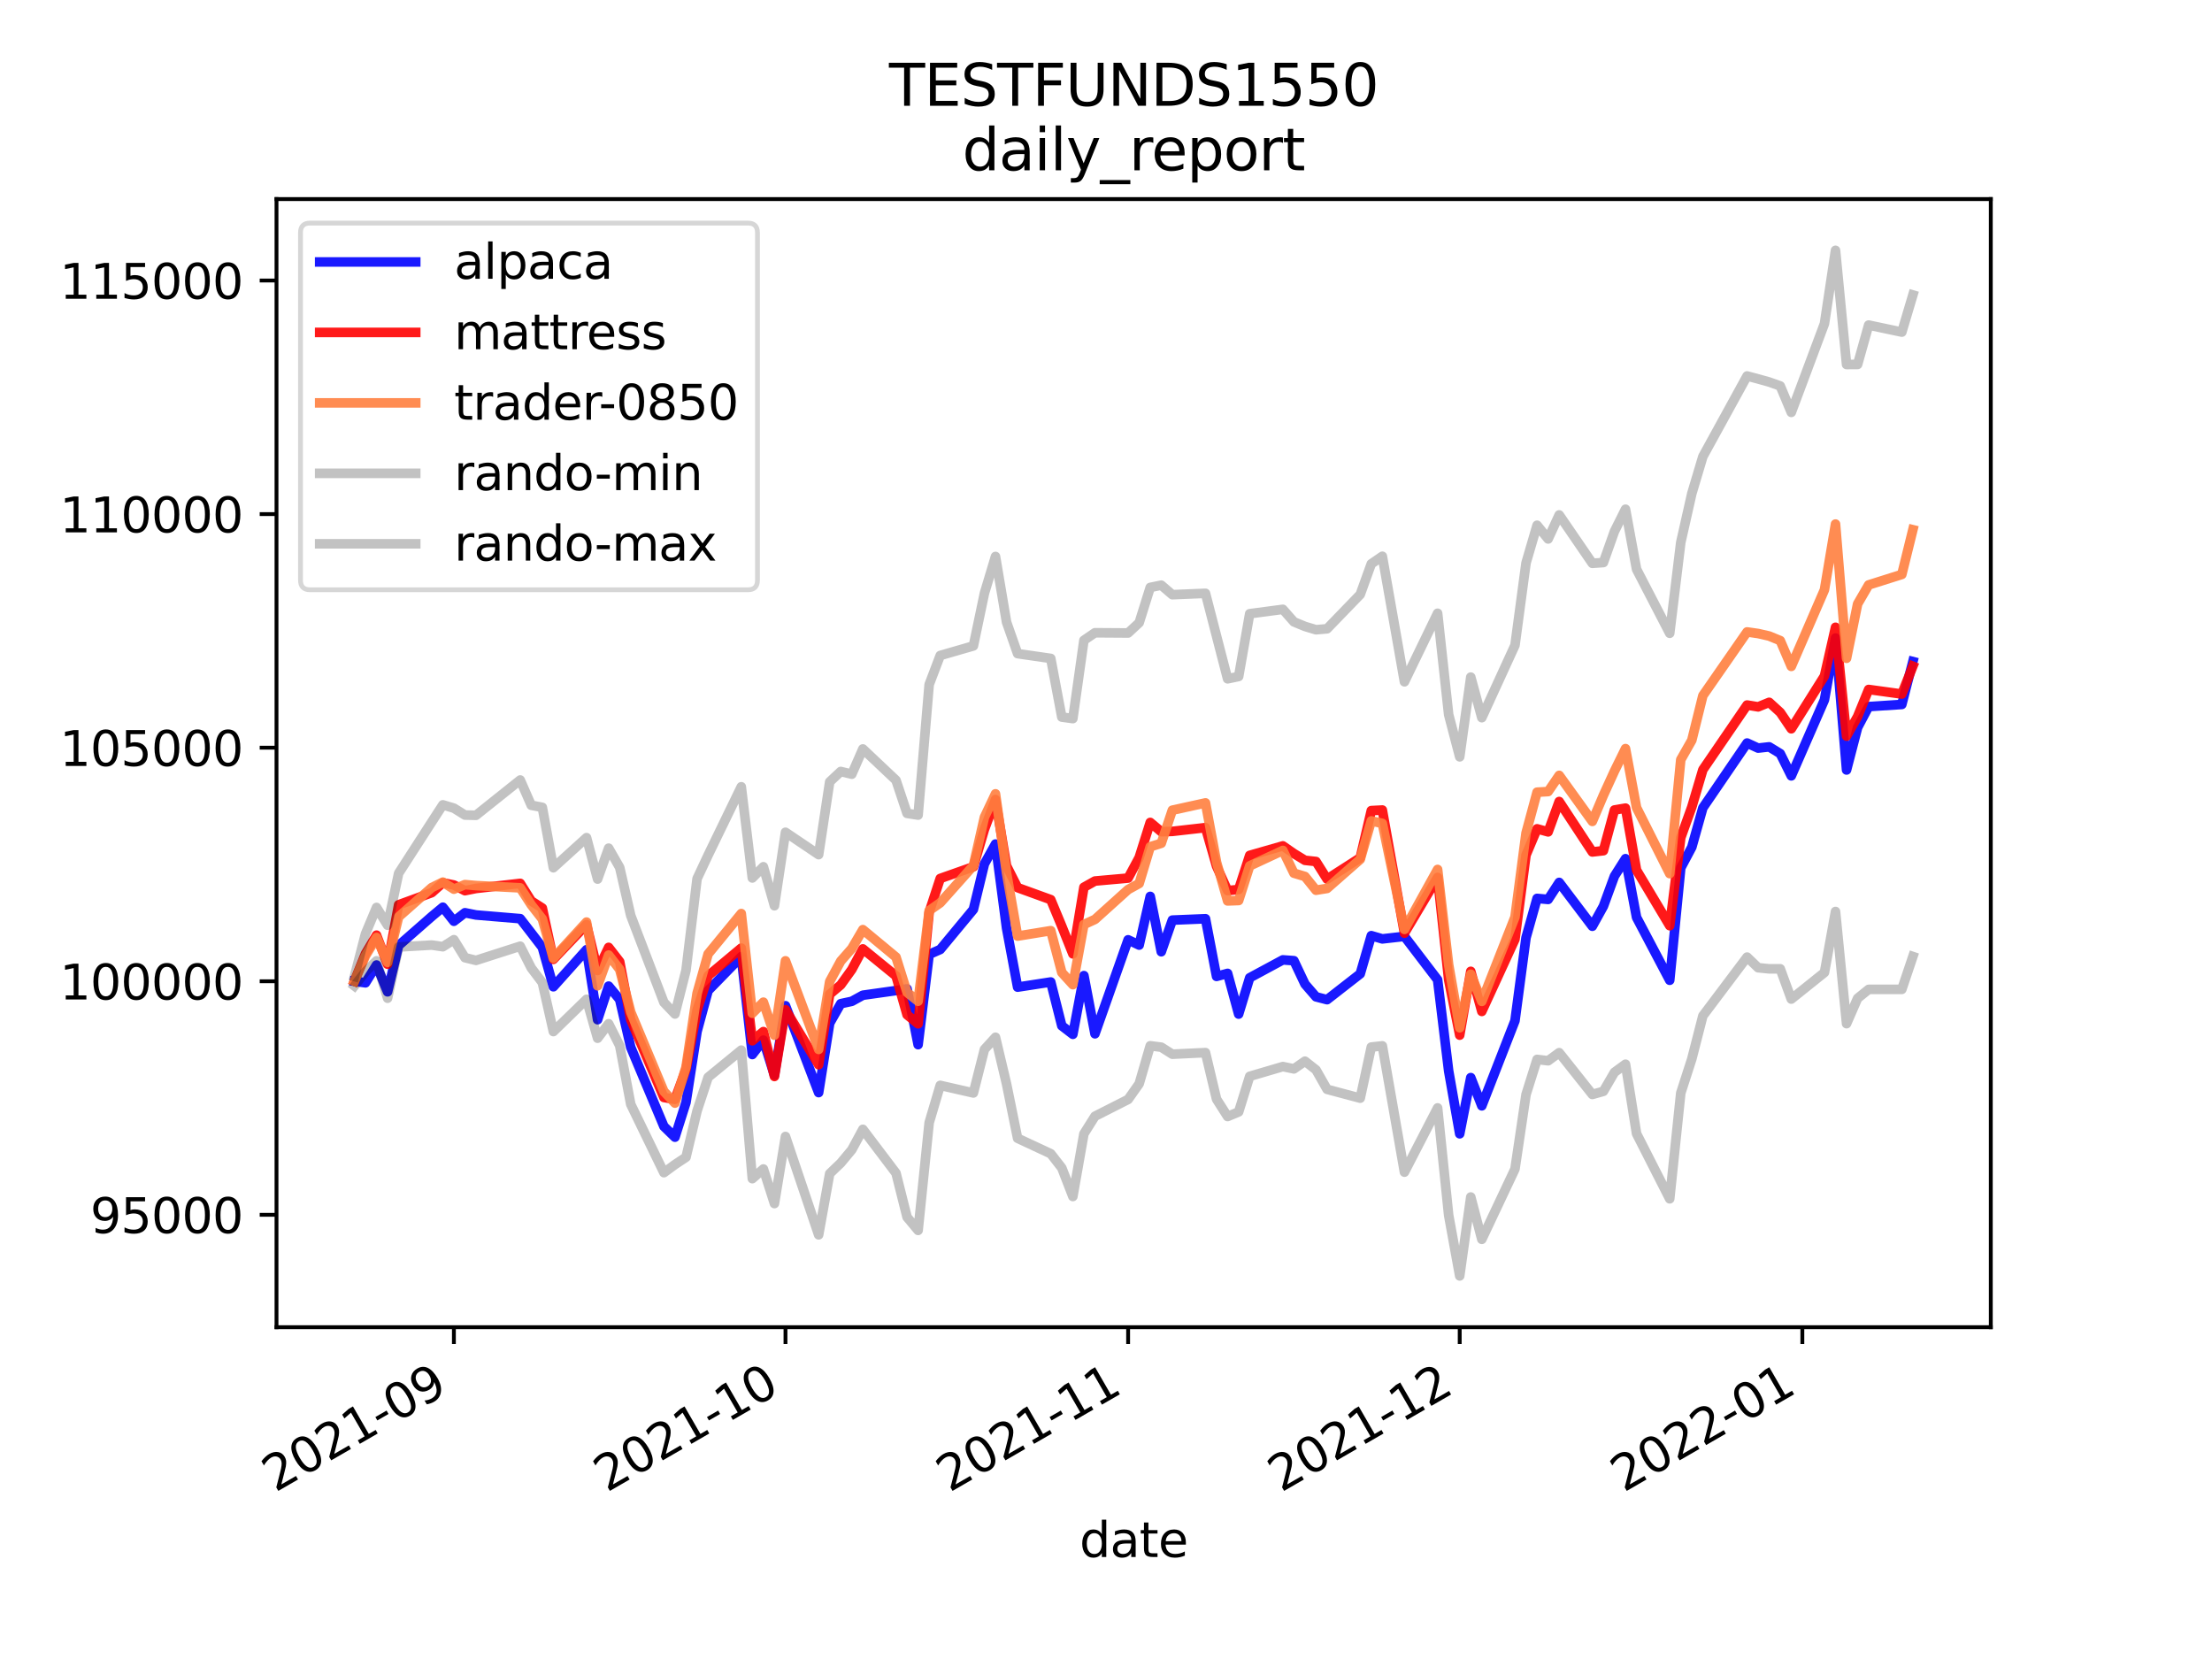 <?xml version="1.0" encoding="utf-8" standalone="no"?>
<!DOCTYPE svg PUBLIC "-//W3C//DTD SVG 1.1//EN"
  "http://www.w3.org/Graphics/SVG/1.1/DTD/svg11.dtd">
<svg height="345.6pt" version="1.1" viewBox="0 0 460.8 345.6" width="460.8pt" xmlns="http://www.w3.org/2000/svg" xmlns:xlink="http://www.w3.org/1999/xlink">
 <defs>
  <style type="text/css">*{stroke-linecap:butt;stroke-linejoin:round;}</style>
 </defs>
 <g id="figure_1">
  <g id="patch_1">
   <path d="M 0 345.6 
L 460.8 345.6 
L 460.8 0 
L 0 0 
z
" style="fill:#ffffff;"/>
  </g>
  <g id="axes_1">
   <g id="patch_2">
    <path d="M 57.6 276.48 
L 414.72 276.48 
L 414.72 41.472 
L 57.6 41.472 
z
" style="fill:#ffffff;"/>
   </g>
   <g id="matplotlib.axis_1">
    <g id="xtick_1">
     <g id="line2d_1">
      <defs>
       <path d="M 0 0 
L 0 3.5 
" id="m08a56bee8f" style="stroke:#000000;stroke-width:0.8;"/>
      </defs>
      <g>
       <use style="stroke:#000000;stroke-width:0.8;" x="94.555" xlink:href="#m08a56bee8f" y="276.48"/>
      </g>
     </g>
     <g id="text_1">
      <!-- 2021-09 -->
      <g transform="translate(57.331 310.952)rotate(-30)scale(0.1 -0.1)">
       <defs>
        <path d="M 1228 531 
L 3431 531 
L 3431 0 
L 469 0 
L 469 531 
Q 828 903 1448 1529 
Q 2069 2156 2228 2338 
Q 2531 2678 2651 2914 
Q 2772 3150 2772 3378 
Q 2772 3750 2511 3984 
Q 2250 4219 1831 4219 
Q 1534 4219 1204 4116 
Q 875 4013 500 3803 
L 500 4441 
Q 881 4594 1212 4672 
Q 1544 4750 1819 4750 
Q 2544 4750 2975 4387 
Q 3406 4025 3406 3419 
Q 3406 3131 3298 2873 
Q 3191 2616 2906 2266 
Q 2828 2175 2409 1742 
Q 1991 1309 1228 531 
z
" id="DejaVuSans-32" transform="scale(0.016)"/>
        <path d="M 2034 4250 
Q 1547 4250 1301 3770 
Q 1056 3291 1056 2328 
Q 1056 1369 1301 889 
Q 1547 409 2034 409 
Q 2525 409 2770 889 
Q 3016 1369 3016 2328 
Q 3016 3291 2770 3770 
Q 2525 4250 2034 4250 
z
M 2034 4750 
Q 2819 4750 3233 4129 
Q 3647 3509 3647 2328 
Q 3647 1150 3233 529 
Q 2819 -91 2034 -91 
Q 1250 -91 836 529 
Q 422 1150 422 2328 
Q 422 3509 836 4129 
Q 1250 4750 2034 4750 
z
" id="DejaVuSans-30" transform="scale(0.016)"/>
        <path d="M 794 531 
L 1825 531 
L 1825 4091 
L 703 3866 
L 703 4441 
L 1819 4666 
L 2450 4666 
L 2450 531 
L 3481 531 
L 3481 0 
L 794 0 
L 794 531 
z
" id="DejaVuSans-31" transform="scale(0.016)"/>
        <path d="M 313 2009 
L 1997 2009 
L 1997 1497 
L 313 1497 
L 313 2009 
z
" id="DejaVuSans-2d" transform="scale(0.016)"/>
        <path d="M 703 97 
L 703 672 
Q 941 559 1184 500 
Q 1428 441 1663 441 
Q 2288 441 2617 861 
Q 2947 1281 2994 2138 
Q 2813 1869 2534 1725 
Q 2256 1581 1919 1581 
Q 1219 1581 811 2004 
Q 403 2428 403 3163 
Q 403 3881 828 4315 
Q 1253 4750 1959 4750 
Q 2769 4750 3195 4129 
Q 3622 3509 3622 2328 
Q 3622 1225 3098 567 
Q 2575 -91 1691 -91 
Q 1453 -91 1209 -44 
Q 966 3 703 97 
z
M 1959 2075 
Q 2384 2075 2632 2365 
Q 2881 2656 2881 3163 
Q 2881 3666 2632 3958 
Q 2384 4250 1959 4250 
Q 1534 4250 1286 3958 
Q 1038 3666 1038 3163 
Q 1038 2656 1286 2365 
Q 1534 2075 1959 2075 
z
" id="DejaVuSans-39" transform="scale(0.016)"/>
       </defs>
       <use xlink:href="#DejaVuSans-32"/>
       <use x="63.623" xlink:href="#DejaVuSans-30"/>
       <use x="127.246" xlink:href="#DejaVuSans-32"/>
       <use x="190.869" xlink:href="#DejaVuSans-31"/>
       <use x="254.492" xlink:href="#DejaVuSans-2d"/>
       <use x="290.576" xlink:href="#DejaVuSans-30"/>
       <use x="354.199" xlink:href="#DejaVuSans-39"/>
      </g>
     </g>
    </g>
    <g id="xtick_2">
     <g id="line2d_2">
      <g>
       <use style="stroke:#000000;stroke-width:0.8;" x="163.631" xlink:href="#m08a56bee8f" y="276.48"/>
      </g>
     </g>
     <g id="text_2">
      <!-- 2021-10 -->
      <g transform="translate(126.406 310.952)rotate(-30)scale(0.1 -0.1)">
       <use xlink:href="#DejaVuSans-32"/>
       <use x="63.623" xlink:href="#DejaVuSans-30"/>
       <use x="127.246" xlink:href="#DejaVuSans-32"/>
       <use x="190.869" xlink:href="#DejaVuSans-31"/>
       <use x="254.492" xlink:href="#DejaVuSans-2d"/>
       <use x="290.576" xlink:href="#DejaVuSans-31"/>
       <use x="354.199" xlink:href="#DejaVuSans-30"/>
      </g>
     </g>
    </g>
    <g id="xtick_3">
     <g id="line2d_3">
      <g>
       <use style="stroke:#000000;stroke-width:0.8;" x="235.009" xlink:href="#m08a56bee8f" y="276.48"/>
      </g>
     </g>
     <g id="text_3">
      <!-- 2021-11 -->
      <g transform="translate(197.784 310.952)rotate(-30)scale(0.1 -0.1)">
       <use xlink:href="#DejaVuSans-32"/>
       <use x="63.623" xlink:href="#DejaVuSans-30"/>
       <use x="127.246" xlink:href="#DejaVuSans-32"/>
       <use x="190.869" xlink:href="#DejaVuSans-31"/>
       <use x="254.492" xlink:href="#DejaVuSans-2d"/>
       <use x="290.576" xlink:href="#DejaVuSans-31"/>
       <use x="354.199" xlink:href="#DejaVuSans-31"/>
      </g>
     </g>
    </g>
    <g id="xtick_4">
     <g id="line2d_4">
      <g>
       <use style="stroke:#000000;stroke-width:0.8;" x="304.084" xlink:href="#m08a56bee8f" y="276.48"/>
      </g>
     </g>
     <g id="text_4">
      <!-- 2021-12 -->
      <g transform="translate(266.859 310.952)rotate(-30)scale(0.1 -0.1)">
       <use xlink:href="#DejaVuSans-32"/>
       <use x="63.623" xlink:href="#DejaVuSans-30"/>
       <use x="127.246" xlink:href="#DejaVuSans-32"/>
       <use x="190.869" xlink:href="#DejaVuSans-31"/>
       <use x="254.492" xlink:href="#DejaVuSans-2d"/>
       <use x="290.576" xlink:href="#DejaVuSans-31"/>
       <use x="354.199" xlink:href="#DejaVuSans-32"/>
      </g>
     </g>
    </g>
    <g id="xtick_5">
     <g id="line2d_5">
      <g>
       <use style="stroke:#000000;stroke-width:0.8;" x="375.462" xlink:href="#m08a56bee8f" y="276.48"/>
      </g>
     </g>
     <g id="text_5">
      <!-- 2022-01 -->
      <g transform="translate(338.237 310.952)rotate(-30)scale(0.1 -0.1)">
       <use xlink:href="#DejaVuSans-32"/>
       <use x="63.623" xlink:href="#DejaVuSans-30"/>
       <use x="127.246" xlink:href="#DejaVuSans-32"/>
       <use x="190.869" xlink:href="#DejaVuSans-32"/>
       <use x="254.492" xlink:href="#DejaVuSans-2d"/>
       <use x="290.576" xlink:href="#DejaVuSans-30"/>
       <use x="354.199" xlink:href="#DejaVuSans-31"/>
      </g>
     </g>
    </g>
    <g id="text_6">
     <!-- date -->
     <g transform="translate(224.885 324.351)scale(0.1 -0.1)">
      <defs>
       <path d="M 2906 2969 
L 2906 4863 
L 3481 4863 
L 3481 0 
L 2906 0 
L 2906 525 
Q 2725 213 2448 61 
Q 2172 -91 1784 -91 
Q 1150 -91 751 415 
Q 353 922 353 1747 
Q 353 2572 751 3078 
Q 1150 3584 1784 3584 
Q 2172 3584 2448 3432 
Q 2725 3281 2906 2969 
z
M 947 1747 
Q 947 1113 1208 752 
Q 1469 391 1925 391 
Q 2381 391 2643 752 
Q 2906 1113 2906 1747 
Q 2906 2381 2643 2742 
Q 2381 3103 1925 3103 
Q 1469 3103 1208 2742 
Q 947 2381 947 1747 
z
" id="DejaVuSans-64" transform="scale(0.016)"/>
       <path d="M 2194 1759 
Q 1497 1759 1228 1600 
Q 959 1441 959 1056 
Q 959 750 1161 570 
Q 1363 391 1709 391 
Q 2188 391 2477 730 
Q 2766 1069 2766 1631 
L 2766 1759 
L 2194 1759 
z
M 3341 1997 
L 3341 0 
L 2766 0 
L 2766 531 
Q 2569 213 2275 61 
Q 1981 -91 1556 -91 
Q 1019 -91 701 211 
Q 384 513 384 1019 
Q 384 1609 779 1909 
Q 1175 2209 1959 2209 
L 2766 2209 
L 2766 2266 
Q 2766 2663 2505 2880 
Q 2244 3097 1772 3097 
Q 1472 3097 1187 3025 
Q 903 2953 641 2809 
L 641 3341 
Q 956 3463 1253 3523 
Q 1550 3584 1831 3584 
Q 2591 3584 2966 3190 
Q 3341 2797 3341 1997 
z
" id="DejaVuSans-61" transform="scale(0.016)"/>
       <path d="M 1172 4494 
L 1172 3500 
L 2356 3500 
L 2356 3053 
L 1172 3053 
L 1172 1153 
Q 1172 725 1289 603 
Q 1406 481 1766 481 
L 2356 481 
L 2356 0 
L 1766 0 
Q 1100 0 847 248 
Q 594 497 594 1153 
L 594 3053 
L 172 3053 
L 172 3500 
L 594 3500 
L 594 4494 
L 1172 4494 
z
" id="DejaVuSans-74" transform="scale(0.016)"/>
       <path d="M 3597 1894 
L 3597 1613 
L 953 1613 
Q 991 1019 1311 708 
Q 1631 397 2203 397 
Q 2534 397 2845 478 
Q 3156 559 3463 722 
L 3463 178 
Q 3153 47 2828 -22 
Q 2503 -91 2169 -91 
Q 1331 -91 842 396 
Q 353 884 353 1716 
Q 353 2575 817 3079 
Q 1281 3584 2069 3584 
Q 2775 3584 3186 3129 
Q 3597 2675 3597 1894 
z
M 3022 2063 
Q 3016 2534 2758 2815 
Q 2500 3097 2075 3097 
Q 1594 3097 1305 2825 
Q 1016 2553 972 2059 
L 3022 2063 
z
" id="DejaVuSans-65" transform="scale(0.016)"/>
      </defs>
      <use xlink:href="#DejaVuSans-64"/>
      <use x="63.477" xlink:href="#DejaVuSans-61"/>
      <use x="124.756" xlink:href="#DejaVuSans-74"/>
      <use x="163.965" xlink:href="#DejaVuSans-65"/>
     </g>
    </g>
   </g>
   <g id="matplotlib.axis_2">
    <g id="ytick_1">
     <g id="line2d_6">
      <defs>
       <path d="M 0 0 
L -3.5 0 
" id="med5daba7c2" style="stroke:#000000;stroke-width:0.8;"/>
      </defs>
      <g>
       <use style="stroke:#000000;stroke-width:0.8;" x="57.6" xlink:href="#med5daba7c2" y="253.069"/>
      </g>
     </g>
     <g id="text_7">
      <!-- 95000 -->
      <g transform="translate(18.788 256.868)scale(0.1 -0.1)">
       <defs>
        <path d="M 691 4666 
L 3169 4666 
L 3169 4134 
L 1269 4134 
L 1269 2991 
Q 1406 3038 1543 3061 
Q 1681 3084 1819 3084 
Q 2600 3084 3056 2656 
Q 3513 2228 3513 1497 
Q 3513 744 3044 326 
Q 2575 -91 1722 -91 
Q 1428 -91 1123 -41 
Q 819 9 494 109 
L 494 744 
Q 775 591 1075 516 
Q 1375 441 1709 441 
Q 2250 441 2565 725 
Q 2881 1009 2881 1497 
Q 2881 1984 2565 2268 
Q 2250 2553 1709 2553 
Q 1456 2553 1204 2497 
Q 953 2441 691 2322 
L 691 4666 
z
" id="DejaVuSans-35" transform="scale(0.016)"/>
       </defs>
       <use xlink:href="#DejaVuSans-39"/>
       <use x="63.623" xlink:href="#DejaVuSans-35"/>
       <use x="127.246" xlink:href="#DejaVuSans-30"/>
       <use x="190.869" xlink:href="#DejaVuSans-30"/>
       <use x="254.492" xlink:href="#DejaVuSans-30"/>
      </g>
     </g>
    </g>
    <g id="ytick_2">
     <g id="line2d_7">
      <g>
       <use style="stroke:#000000;stroke-width:0.8;" x="57.6" xlink:href="#med5daba7c2" y="204.412"/>
      </g>
     </g>
     <g id="text_8">
      <!-- 100000 -->
      <g transform="translate(12.425 208.211)scale(0.1 -0.1)">
       <use xlink:href="#DejaVuSans-31"/>
       <use x="63.623" xlink:href="#DejaVuSans-30"/>
       <use x="127.246" xlink:href="#DejaVuSans-30"/>
       <use x="190.869" xlink:href="#DejaVuSans-30"/>
       <use x="254.492" xlink:href="#DejaVuSans-30"/>
       <use x="318.115" xlink:href="#DejaVuSans-30"/>
      </g>
     </g>
    </g>
    <g id="ytick_3">
     <g id="line2d_8">
      <g>
       <use style="stroke:#000000;stroke-width:0.8;" x="57.6" xlink:href="#med5daba7c2" y="155.755"/>
      </g>
     </g>
     <g id="text_9">
      <!-- 105000 -->
      <g transform="translate(12.425 159.554)scale(0.1 -0.1)">
       <use xlink:href="#DejaVuSans-31"/>
       <use x="63.623" xlink:href="#DejaVuSans-30"/>
       <use x="127.246" xlink:href="#DejaVuSans-35"/>
       <use x="190.869" xlink:href="#DejaVuSans-30"/>
       <use x="254.492" xlink:href="#DejaVuSans-30"/>
       <use x="318.115" xlink:href="#DejaVuSans-30"/>
      </g>
     </g>
    </g>
    <g id="ytick_4">
     <g id="line2d_9">
      <g>
       <use style="stroke:#000000;stroke-width:0.8;" x="57.6" xlink:href="#med5daba7c2" y="107.097"/>
      </g>
     </g>
     <g id="text_10">
      <!-- 110000 -->
      <g transform="translate(12.425 110.897)scale(0.1 -0.1)">
       <use xlink:href="#DejaVuSans-31"/>
       <use x="63.623" xlink:href="#DejaVuSans-31"/>
       <use x="127.246" xlink:href="#DejaVuSans-30"/>
       <use x="190.869" xlink:href="#DejaVuSans-30"/>
       <use x="254.492" xlink:href="#DejaVuSans-30"/>
       <use x="318.115" xlink:href="#DejaVuSans-30"/>
      </g>
     </g>
    </g>
    <g id="ytick_5">
     <g id="line2d_10">
      <g>
       <use style="stroke:#000000;stroke-width:0.8;" x="57.6" xlink:href="#med5daba7c2" y="58.44"/>
      </g>
     </g>
     <g id="text_11">
      <!-- 115000 -->
      <g transform="translate(12.425 62.239)scale(0.1 -0.1)">
       <use xlink:href="#DejaVuSans-31"/>
       <use x="63.623" xlink:href="#DejaVuSans-31"/>
       <use x="127.246" xlink:href="#DejaVuSans-35"/>
       <use x="190.869" xlink:href="#DejaVuSans-30"/>
       <use x="254.492" xlink:href="#DejaVuSans-30"/>
       <use x="318.115" xlink:href="#DejaVuSans-30"/>
      </g>
     </g>
    </g>
   </g>
   <g id="line2d_11">
    <path clip-path="url(#p238def9c64)" d="M 73.833 204.412 
L 76.135 204.738 
L 78.438 201.035 
L 80.74 206.613 
L 83.043 196.964 
L 89.95 190.908 
L 92.253 188.99 
L 94.555 191.912 
L 96.858 190.141 
L 99.16 190.605 
L 108.37 191.375 
L 110.673 194.352 
L 112.975 197.347 
L 115.278 205.558 
L 122.186 197.84 
L 124.488 212.417 
L 126.791 205.427 
L 129.093 208.215 
L 131.396 218.174 
L 138.303 234.65 
L 140.606 236.894 
L 142.908 229.655 
L 145.211 214.869 
L 147.513 206.372 
L 154.421 199.282 
L 156.723 219.675 
L 159.026 216.681 
L 161.328 223.991 
L 163.631 209.507 
L 170.538 227.608 
L 172.841 213.139 
L 175.143 209.087 
L 177.446 208.591 
L 179.748 207.324 
L 186.656 206.351 
L 188.958 205.999 
L 191.261 217.622 
L 193.563 198.813 
L 195.866 197.797 
L 202.774 189.456 
L 205.076 179.961 
L 207.379 175.832 
L 209.681 193.319 
L 211.984 205.636 
L 218.891 204.569 
L 221.194 213.692 
L 223.496 215.465 
L 225.799 203.24 
L 228.101 215.356 
L 235.009 195.781 
L 237.311 196.878 
L 239.614 186.739 
L 241.916 198.263 
L 244.219 191.677 
L 251.126 191.394 
L 253.429 203.402 
L 255.731 202.776 
L 258.034 211.252 
L 260.336 203.687 
L 267.244 199.961 
L 269.546 200.129 
L 271.849 204.998 
L 274.151 207.657 
L 276.454 208.25 
L 283.362 202.865 
L 285.664 194.917 
L 287.967 195.587 
L 292.572 195.065 
L 299.479 204.108 
L 301.782 223.096 
L 304.084 236.188 
L 306.387 224.486 
L 308.689 230.362 
L 315.597 212.644 
L 317.899 195.336 
L 320.202 187.157 
L 322.504 187.366 
L 324.807 183.825 
L 331.714 192.954 
L 334.017 188.791 
L 336.319 182.515 
L 338.622 178.881 
L 340.924 191.109 
L 347.832 204.207 
L 350.134 180.802 
L 352.437 176.473 
L 354.739 168.28 
L 363.95 154.788 
L 366.252 155.842 
L 368.555 155.584 
L 370.857 156.991 
L 373.16 161.624 
L 380.067 145.791 
L 382.37 132.916 
L 384.672 160.399 
L 386.975 151.546 
L 389.277 147.195 
L 396.185 146.752 
L 398.487 137.817 
" style="fill:none;stroke:#0000ff;stroke-linecap:square;stroke-opacity:0.9;stroke-width:2;"/>
   </g>
   <g id="line2d_12">
    <path clip-path="url(#p238def9c64)" d="M 73.833 204.412 
L 76.135 198.685 
L 78.438 194.813 
L 80.74 200.864 
L 83.043 188.484 
L 89.95 185.955 
L 92.253 183.898 
L 94.555 184.367 
L 96.858 185.544 
L 99.16 185.083 
L 108.37 184.021 
L 110.673 187.693 
L 112.975 189.168 
L 115.278 199.85 
L 122.186 192.6 
L 124.488 202.169 
L 126.791 197.359 
L 129.093 200.336 
L 131.396 212.408 
L 138.303 228.622 
L 140.606 229.017 
L 142.908 222.759 
L 145.211 210.449 
L 147.513 203.273 
L 154.421 197.503 
L 156.723 216.809 
L 159.026 214.9 
L 161.328 224.25 
L 163.631 210.345 
L 170.538 221.804 
L 172.841 207.119 
L 175.143 205.172 
L 177.446 201.965 
L 179.748 197.673 
L 186.656 203.299 
L 188.958 211.391 
L 191.261 213.274 
L 193.563 190.028 
L 195.866 183.004 
L 202.774 180.564 
L 205.076 172.769 
L 207.379 166.567 
L 209.681 180.373 
L 211.984 184.91 
L 218.891 187.413 
L 221.194 192.959 
L 223.496 198.708 
L 225.799 184.829 
L 228.101 183.537 
L 235.009 182.922 
L 237.311 178.639 
L 239.614 171.329 
L 241.916 173.263 
L 244.219 173.192 
L 251.126 172.406 
L 253.429 180.438 
L 255.731 185.527 
L 258.034 185.296 
L 260.336 178.192 
L 267.244 176.214 
L 269.546 177.809 
L 271.849 179.221 
L 274.151 179.471 
L 276.454 183.129 
L 283.362 178.699 
L 285.664 168.863 
L 287.967 168.745 
L 292.572 194.396 
L 299.479 182.784 
L 301.782 204.093 
L 304.084 215.639 
L 306.387 202.349 
L 308.689 210.697 
L 315.597 195.658 
L 317.899 178.119 
L 320.202 172.658 
L 322.504 173.294 
L 324.807 166.973 
L 331.714 177.475 
L 334.017 177.216 
L 336.319 168.74 
L 338.622 168.347 
L 340.924 181.277 
L 347.832 192.838 
L 350.134 174.508 
L 352.437 168.105 
L 354.739 160.344 
L 363.95 146.873 
L 366.252 147.253 
L 368.555 146.31 
L 370.857 148.411 
L 373.16 151.818 
L 380.067 140.825 
L 382.37 130.678 
L 384.672 153.345 
L 386.975 149.272 
L 389.277 143.632 
L 396.185 144.583 
L 398.487 138.791 
" style="fill:none;stroke:#ff0000;stroke-linecap:square;stroke-opacity:0.9;stroke-width:2;"/>
   </g>
   <g id="line2d_13">
    <path clip-path="url(#p238def9c64)" d="M 73.833 204.412 
L 76.135 199.105 
L 78.438 195.294 
L 80.74 200.474 
L 83.043 190.992 
L 89.95 184.891 
L 92.253 183.768 
L 94.555 185.229 
L 96.858 184.279 
L 99.16 184.482 
L 108.37 184.958 
L 110.673 188.5 
L 112.975 191.447 
L 115.278 199.621 
L 122.186 192.086 
L 124.488 205.349 
L 126.791 198.961 
L 129.093 201.943 
L 131.396 210.839 
L 138.303 227.369 
L 140.606 229.794 
L 142.908 222.31 
L 145.211 206.934 
L 147.513 198.734 
L 154.421 190.313 
L 156.723 211.085 
L 159.026 208.772 
L 161.328 215.656 
L 163.631 200.158 
L 170.538 218.609 
L 172.841 204.466 
L 175.143 200.214 
L 177.446 197.591 
L 179.748 193.661 
L 186.656 199.389 
L 188.958 206.737 
L 191.261 208.57 
L 193.563 189.697 
L 195.866 188.079 
L 202.774 180.333 
L 205.076 170.239 
L 207.379 165.37 
L 209.681 181.871 
L 211.984 195.003 
L 218.891 193.876 
L 221.194 202.589 
L 223.496 205.121 
L 225.799 192.594 
L 228.101 191.534 
L 235.009 185.31 
L 237.311 184.042 
L 239.614 176.391 
L 241.916 175.666 
L 244.219 168.779 
L 251.126 167.26 
L 253.429 179.628 
L 255.731 187.677 
L 258.034 187.594 
L 260.336 180.382 
L 267.244 177.165 
L 269.546 181.895 
L 271.849 182.587 
L 274.151 185.448 
L 276.454 185.076 
L 283.362 179.013 
L 285.664 171.01 
L 287.967 171.53 
L 292.572 193.607 
L 299.479 181.125 
L 301.782 200.982 
L 304.084 214.1 
L 306.387 202.946 
L 308.689 208.606 
L 315.597 191.037 
L 317.899 173.554 
L 320.202 165.026 
L 322.504 164.898 
L 324.807 161.528 
L 331.714 171.112 
L 334.017 165.674 
L 336.319 160.636 
L 338.622 155.951 
L 340.924 168.25 
L 347.832 181.99 
L 350.134 158.257 
L 352.437 154.203 
L 354.739 144.91 
L 363.95 131.645 
L 366.252 131.976 
L 368.555 132.502 
L 370.857 133.449 
L 373.16 138.82 
L 380.067 122.867 
L 382.37 109.174 
L 384.672 137.13 
L 386.975 125.81 
L 389.277 121.849 
L 396.185 119.667 
L 398.487 110.352 
" style="fill:none;stroke:#ff8040;stroke-linecap:square;stroke-opacity:0.9;stroke-width:2;"/>
   </g>
   <g id="line2d_14">
    <path clip-path="url(#p238def9c64)" d="M 73.833 205.385 
L 76.135 202.423 
L 78.438 200.159 
L 80.74 207.946 
L 83.043 197.276 
L 89.95 196.873 
L 92.253 197.219 
L 94.555 195.758 
L 96.858 199.498 
L 99.16 200.067 
L 108.37 197.11 
L 110.673 201.65 
L 112.975 204.686 
L 115.278 214.895 
L 122.186 208.176 
L 124.488 216.279 
L 126.791 213.261 
L 129.093 217.83 
L 131.396 230.045 
L 138.303 244.287 
L 140.606 242.598 
L 142.908 241.068 
L 145.211 231.423 
L 147.513 224.418 
L 154.421 218.761 
L 156.723 245.532 
L 159.026 243.521 
L 161.328 250.724 
L 163.631 236.751 
L 170.538 257.238 
L 172.841 244.488 
L 175.143 242.282 
L 177.446 239.519 
L 179.748 235.261 
L 186.656 244.384 
L 188.958 253.549 
L 191.261 256.311 
L 193.563 233.874 
L 195.866 226.105 
L 202.774 227.682 
L 205.076 218.612 
L 207.379 216.082 
L 209.681 225.801 
L 211.984 237.119 
L 218.891 240.342 
L 221.194 243.304 
L 223.496 249.25 
L 225.799 236.193 
L 228.101 232.533 
L 235.009 229.03 
L 237.311 225.763 
L 239.614 217.851 
L 241.916 218.149 
L 244.219 219.609 
L 251.126 219.28 
L 253.429 228.972 
L 255.731 232.59 
L 258.034 231.628 
L 260.336 224.218 
L 267.244 222.186 
L 269.546 222.665 
L 271.849 221.064 
L 274.151 222.87 
L 276.454 226.926 
L 283.362 228.768 
L 285.664 218.123 
L 287.967 217.871 
L 292.572 244.178 
L 299.479 230.799 
L 301.782 253.153 
L 304.084 265.798 
L 306.387 249.361 
L 308.689 258.171 
L 315.597 243.526 
L 317.899 228.021 
L 320.202 220.697 
L 322.504 220.977 
L 324.807 219.292 
L 331.714 227.992 
L 334.017 227.344 
L 336.319 223.382 
L 338.622 221.698 
L 340.924 236.157 
L 347.832 249.734 
L 350.134 227.712 
L 352.437 220.587 
L 354.739 211.619 
L 363.95 199.381 
L 366.252 201.594 
L 368.555 201.827 
L 370.857 201.817 
L 373.16 208.126 
L 380.067 202.593 
L 382.37 189.881 
L 384.672 213.245 
L 386.975 207.967 
L 389.277 206.104 
L 396.185 206.1 
L 398.487 199.262 
" style="fill:none;stroke:#0d0d0d;stroke-linecap:square;stroke-opacity:0.25;stroke-width:2;"/>
   </g>
   <g id="line2d_15">
    <path clip-path="url(#p238def9c64)" d="M 73.833 203.439 
L 76.135 194.538 
L 78.438 189.04 
L 80.74 192.742 
L 83.043 181.923 
L 89.95 171.214 
L 92.253 167.666 
L 94.555 168.353 
L 96.858 169.789 
L 99.16 169.842 
L 108.37 162.49 
L 110.673 167.749 
L 112.975 168.186 
L 115.278 180.764 
L 122.186 174.497 
L 124.488 183.132 
L 126.791 176.691 
L 129.093 180.709 
L 131.396 190.723 
L 138.303 208.818 
L 140.606 211.232 
L 142.908 202.141 
L 145.211 183.053 
L 147.513 178.143 
L 154.421 163.9 
L 156.723 182.895 
L 159.026 180.563 
L 161.328 188.683 
L 163.631 173.378 
L 170.538 178.035 
L 172.841 162.869 
L 175.143 160.715 
L 177.446 161.275 
L 179.748 156.018 
L 186.656 162.538 
L 188.958 169.44 
L 191.261 169.798 
L 193.563 142.601 
L 195.866 136.552 
L 202.774 134.554 
L 205.076 123.582 
L 207.379 115.929 
L 209.681 129.592 
L 211.984 136.161 
L 218.891 137.162 
L 221.194 149.38 
L 223.496 149.695 
L 225.799 133.388 
L 228.101 131.813 
L 235.009 131.86 
L 237.311 129.721 
L 239.614 122.374 
L 241.916 121.903 
L 244.219 123.885 
L 251.126 123.603 
L 253.429 132.518 
L 255.731 141.407 
L 258.034 140.925 
L 260.336 127.85 
L 267.244 126.935 
L 269.546 129.546 
L 271.849 130.496 
L 274.151 131.19 
L 276.454 130.985 
L 283.362 123.84 
L 285.664 117.461 
L 287.967 115.881 
L 292.572 142.029 
L 299.479 127.755 
L 301.782 148.87 
L 304.084 157.663 
L 306.387 141.055 
L 308.689 149.502 
L 315.597 134.428 
L 317.899 117.285 
L 320.202 109.422 
L 322.504 112.272 
L 324.807 107.271 
L 331.714 117.351 
L 334.017 117.186 
L 336.319 110.693 
L 338.622 106.081 
L 340.924 118.587 
L 347.832 131.922 
L 350.134 113.013 
L 352.437 102.816 
L 354.739 95.107 
L 363.95 78.323 
L 366.252 78.939 
L 368.555 79.583 
L 370.857 80.402 
L 373.16 85.903 
L 380.067 67.423 
L 382.37 52.154 
L 384.672 75.932 
L 386.975 75.917 
L 389.277 67.719 
L 396.185 69.182 
L 398.487 61.449 
" style="fill:none;stroke:#0d0d0d;stroke-linecap:square;stroke-opacity:0.25;stroke-width:2;"/>
   </g>
   <g id="patch_3">
    <path d="M 57.6 276.48 
L 57.6 41.472 
" style="fill:none;stroke:#000000;stroke-linecap:square;stroke-linejoin:miter;stroke-width:0.8;"/>
   </g>
   <g id="patch_4">
    <path d="M 414.72 276.48 
L 414.72 41.472 
" style="fill:none;stroke:#000000;stroke-linecap:square;stroke-linejoin:miter;stroke-width:0.8;"/>
   </g>
   <g id="patch_5">
    <path d="M 57.6 276.48 
L 414.72 276.48 
" style="fill:none;stroke:#000000;stroke-linecap:square;stroke-linejoin:miter;stroke-width:0.8;"/>
   </g>
   <g id="patch_6">
    <path d="M 57.6 41.472 
L 414.72 41.472 
" style="fill:none;stroke:#000000;stroke-linecap:square;stroke-linejoin:miter;stroke-width:0.8;"/>
   </g>
   <g id="text_12">
    <!-- TESTFUNDS1550 -->
    <g transform="translate(185.2 22.035)scale(0.12 -0.12)">
     <defs>
      <path d="M -19 4666 
L 3928 4666 
L 3928 4134 
L 2272 4134 
L 2272 0 
L 1638 0 
L 1638 4134 
L -19 4134 
L -19 4666 
z
" id="DejaVuSans-54" transform="scale(0.016)"/>
      <path d="M 628 4666 
L 3578 4666 
L 3578 4134 
L 1259 4134 
L 1259 2753 
L 3481 2753 
L 3481 2222 
L 1259 2222 
L 1259 531 
L 3634 531 
L 3634 0 
L 628 0 
L 628 4666 
z
" id="DejaVuSans-45" transform="scale(0.016)"/>
      <path d="M 3425 4513 
L 3425 3897 
Q 3066 4069 2747 4153 
Q 2428 4238 2131 4238 
Q 1616 4238 1336 4038 
Q 1056 3838 1056 3469 
Q 1056 3159 1242 3001 
Q 1428 2844 1947 2747 
L 2328 2669 
Q 3034 2534 3370 2195 
Q 3706 1856 3706 1288 
Q 3706 609 3251 259 
Q 2797 -91 1919 -91 
Q 1588 -91 1214 -16 
Q 841 59 441 206 
L 441 856 
Q 825 641 1194 531 
Q 1563 422 1919 422 
Q 2459 422 2753 634 
Q 3047 847 3047 1241 
Q 3047 1584 2836 1778 
Q 2625 1972 2144 2069 
L 1759 2144 
Q 1053 2284 737 2584 
Q 422 2884 422 3419 
Q 422 4038 858 4394 
Q 1294 4750 2059 4750 
Q 2388 4750 2728 4690 
Q 3069 4631 3425 4513 
z
" id="DejaVuSans-53" transform="scale(0.016)"/>
      <path d="M 628 4666 
L 3309 4666 
L 3309 4134 
L 1259 4134 
L 1259 2759 
L 3109 2759 
L 3109 2228 
L 1259 2228 
L 1259 0 
L 628 0 
L 628 4666 
z
" id="DejaVuSans-46" transform="scale(0.016)"/>
      <path d="M 556 4666 
L 1191 4666 
L 1191 1831 
Q 1191 1081 1462 751 
Q 1734 422 2344 422 
Q 2950 422 3222 751 
Q 3494 1081 3494 1831 
L 3494 4666 
L 4128 4666 
L 4128 1753 
Q 4128 841 3676 375 
Q 3225 -91 2344 -91 
Q 1459 -91 1007 375 
Q 556 841 556 1753 
L 556 4666 
z
" id="DejaVuSans-55" transform="scale(0.016)"/>
      <path d="M 628 4666 
L 1478 4666 
L 3547 763 
L 3547 4666 
L 4159 4666 
L 4159 0 
L 3309 0 
L 1241 3903 
L 1241 0 
L 628 0 
L 628 4666 
z
" id="DejaVuSans-4e" transform="scale(0.016)"/>
      <path d="M 1259 4147 
L 1259 519 
L 2022 519 
Q 2988 519 3436 956 
Q 3884 1394 3884 2338 
Q 3884 3275 3436 3711 
Q 2988 4147 2022 4147 
L 1259 4147 
z
M 628 4666 
L 1925 4666 
Q 3281 4666 3915 4102 
Q 4550 3538 4550 2338 
Q 4550 1131 3912 565 
Q 3275 0 1925 0 
L 628 0 
L 628 4666 
z
" id="DejaVuSans-44" transform="scale(0.016)"/>
     </defs>
     <use xlink:href="#DejaVuSans-54"/>
     <use x="61.084" xlink:href="#DejaVuSans-45"/>
     <use x="124.268" xlink:href="#DejaVuSans-53"/>
     <use x="187.744" xlink:href="#DejaVuSans-54"/>
     <use x="248.828" xlink:href="#DejaVuSans-46"/>
     <use x="306.348" xlink:href="#DejaVuSans-55"/>
     <use x="379.541" xlink:href="#DejaVuSans-4e"/>
     <use x="454.346" xlink:href="#DejaVuSans-44"/>
     <use x="531.348" xlink:href="#DejaVuSans-53"/>
     <use x="594.824" xlink:href="#DejaVuSans-31"/>
     <use x="658.447" xlink:href="#DejaVuSans-35"/>
     <use x="722.07" xlink:href="#DejaVuSans-35"/>
     <use x="785.693" xlink:href="#DejaVuSans-30"/>
    </g>
    <!-- daily_report -->
    <g transform="translate(200.467 35.472)scale(0.12 -0.12)">
     <defs>
      <path d="M 603 3500 
L 1178 3500 
L 1178 0 
L 603 0 
L 603 3500 
z
M 603 4863 
L 1178 4863 
L 1178 4134 
L 603 4134 
L 603 4863 
z
" id="DejaVuSans-69" transform="scale(0.016)"/>
      <path d="M 603 4863 
L 1178 4863 
L 1178 0 
L 603 0 
L 603 4863 
z
" id="DejaVuSans-6c" transform="scale(0.016)"/>
      <path d="M 2059 -325 
Q 1816 -950 1584 -1140 
Q 1353 -1331 966 -1331 
L 506 -1331 
L 506 -850 
L 844 -850 
Q 1081 -850 1212 -737 
Q 1344 -625 1503 -206 
L 1606 56 
L 191 3500 
L 800 3500 
L 1894 763 
L 2988 3500 
L 3597 3500 
L 2059 -325 
z
" id="DejaVuSans-79" transform="scale(0.016)"/>
      <path d="M 3263 -1063 
L 3263 -1509 
L -63 -1509 
L -63 -1063 
L 3263 -1063 
z
" id="DejaVuSans-5f" transform="scale(0.016)"/>
      <path d="M 2631 2963 
Q 2534 3019 2420 3045 
Q 2306 3072 2169 3072 
Q 1681 3072 1420 2755 
Q 1159 2438 1159 1844 
L 1159 0 
L 581 0 
L 581 3500 
L 1159 3500 
L 1159 2956 
Q 1341 3275 1631 3429 
Q 1922 3584 2338 3584 
Q 2397 3584 2469 3576 
Q 2541 3569 2628 3553 
L 2631 2963 
z
" id="DejaVuSans-72" transform="scale(0.016)"/>
      <path d="M 1159 525 
L 1159 -1331 
L 581 -1331 
L 581 3500 
L 1159 3500 
L 1159 2969 
Q 1341 3281 1617 3432 
Q 1894 3584 2278 3584 
Q 2916 3584 3314 3078 
Q 3713 2572 3713 1747 
Q 3713 922 3314 415 
Q 2916 -91 2278 -91 
Q 1894 -91 1617 61 
Q 1341 213 1159 525 
z
M 3116 1747 
Q 3116 2381 2855 2742 
Q 2594 3103 2138 3103 
Q 1681 3103 1420 2742 
Q 1159 2381 1159 1747 
Q 1159 1113 1420 752 
Q 1681 391 2138 391 
Q 2594 391 2855 752 
Q 3116 1113 3116 1747 
z
" id="DejaVuSans-70" transform="scale(0.016)"/>
      <path d="M 1959 3097 
Q 1497 3097 1228 2736 
Q 959 2375 959 1747 
Q 959 1119 1226 758 
Q 1494 397 1959 397 
Q 2419 397 2687 759 
Q 2956 1122 2956 1747 
Q 2956 2369 2687 2733 
Q 2419 3097 1959 3097 
z
M 1959 3584 
Q 2709 3584 3137 3096 
Q 3566 2609 3566 1747 
Q 3566 888 3137 398 
Q 2709 -91 1959 -91 
Q 1206 -91 779 398 
Q 353 888 353 1747 
Q 353 2609 779 3096 
Q 1206 3584 1959 3584 
z
" id="DejaVuSans-6f" transform="scale(0.016)"/>
     </defs>
     <use xlink:href="#DejaVuSans-64"/>
     <use x="63.477" xlink:href="#DejaVuSans-61"/>
     <use x="124.756" xlink:href="#DejaVuSans-69"/>
     <use x="152.539" xlink:href="#DejaVuSans-6c"/>
     <use x="180.322" xlink:href="#DejaVuSans-79"/>
     <use x="239.502" xlink:href="#DejaVuSans-5f"/>
     <use x="289.502" xlink:href="#DejaVuSans-72"/>
     <use x="328.365" xlink:href="#DejaVuSans-65"/>
     <use x="389.889" xlink:href="#DejaVuSans-70"/>
     <use x="453.365" xlink:href="#DejaVuSans-6f"/>
     <use x="514.547" xlink:href="#DejaVuSans-72"/>
     <use x="555.66" xlink:href="#DejaVuSans-74"/>
    </g>
   </g>
   <g id="legend_1">
    <g id="patch_7">
     <path d="M 64.6 122.863 
L 155.792 122.863 
Q 157.792 122.863 157.792 120.863 
L 157.792 48.472 
Q 157.792 46.472 155.792 46.472 
L 64.6 46.472 
Q 62.6 46.472 62.6 48.472 
L 62.6 120.863 
Q 62.6 122.863 64.6 122.863 
z
" style="fill:#ffffff;opacity:0.8;stroke:#cccccc;stroke-linejoin:miter;"/>
    </g>
    <g id="line2d_16">
     <path d="M 66.6 54.57 
L 86.6 54.57 
" style="fill:none;stroke:#0000ff;stroke-linecap:square;stroke-opacity:0.9;stroke-width:2;"/>
    </g>
    <g id="line2d_17"/>
    <g id="text_13">
     <!-- alpaca -->
     <g transform="translate(94.6 58.07)scale(0.1 -0.1)">
      <defs>
       <path d="M 3122 3366 
L 3122 2828 
Q 2878 2963 2633 3030 
Q 2388 3097 2138 3097 
Q 1578 3097 1268 2742 
Q 959 2388 959 1747 
Q 959 1106 1268 751 
Q 1578 397 2138 397 
Q 2388 397 2633 464 
Q 2878 531 3122 666 
L 3122 134 
Q 2881 22 2623 -34 
Q 2366 -91 2075 -91 
Q 1284 -91 818 406 
Q 353 903 353 1747 
Q 353 2603 823 3093 
Q 1294 3584 2113 3584 
Q 2378 3584 2631 3529 
Q 2884 3475 3122 3366 
z
" id="DejaVuSans-63" transform="scale(0.016)"/>
      </defs>
      <use xlink:href="#DejaVuSans-61"/>
      <use x="61.279" xlink:href="#DejaVuSans-6c"/>
      <use x="89.062" xlink:href="#DejaVuSans-70"/>
      <use x="152.539" xlink:href="#DejaVuSans-61"/>
      <use x="213.818" xlink:href="#DejaVuSans-63"/>
      <use x="268.799" xlink:href="#DejaVuSans-61"/>
     </g>
    </g>
    <g id="line2d_18">
     <path d="M 66.6 69.249 
L 86.6 69.249 
" style="fill:none;stroke:#ff0000;stroke-linecap:square;stroke-opacity:0.9;stroke-width:2;"/>
    </g>
    <g id="line2d_19"/>
    <g id="text_14">
     <!-- mattress -->
     <g transform="translate(94.6 72.749)scale(0.1 -0.1)">
      <defs>
       <path d="M 3328 2828 
Q 3544 3216 3844 3400 
Q 4144 3584 4550 3584 
Q 5097 3584 5394 3201 
Q 5691 2819 5691 2113 
L 5691 0 
L 5113 0 
L 5113 2094 
Q 5113 2597 4934 2840 
Q 4756 3084 4391 3084 
Q 3944 3084 3684 2787 
Q 3425 2491 3425 1978 
L 3425 0 
L 2847 0 
L 2847 2094 
Q 2847 2600 2669 2842 
Q 2491 3084 2119 3084 
Q 1678 3084 1418 2786 
Q 1159 2488 1159 1978 
L 1159 0 
L 581 0 
L 581 3500 
L 1159 3500 
L 1159 2956 
Q 1356 3278 1631 3431 
Q 1906 3584 2284 3584 
Q 2666 3584 2933 3390 
Q 3200 3197 3328 2828 
z
" id="DejaVuSans-6d" transform="scale(0.016)"/>
       <path d="M 2834 3397 
L 2834 2853 
Q 2591 2978 2328 3040 
Q 2066 3103 1784 3103 
Q 1356 3103 1142 2972 
Q 928 2841 928 2578 
Q 928 2378 1081 2264 
Q 1234 2150 1697 2047 
L 1894 2003 
Q 2506 1872 2764 1633 
Q 3022 1394 3022 966 
Q 3022 478 2636 193 
Q 2250 -91 1575 -91 
Q 1294 -91 989 -36 
Q 684 19 347 128 
L 347 722 
Q 666 556 975 473 
Q 1284 391 1588 391 
Q 1994 391 2212 530 
Q 2431 669 2431 922 
Q 2431 1156 2273 1281 
Q 2116 1406 1581 1522 
L 1381 1569 
Q 847 1681 609 1914 
Q 372 2147 372 2553 
Q 372 3047 722 3315 
Q 1072 3584 1716 3584 
Q 2034 3584 2315 3537 
Q 2597 3491 2834 3397 
z
" id="DejaVuSans-73" transform="scale(0.016)"/>
      </defs>
      <use xlink:href="#DejaVuSans-6d"/>
      <use x="97.412" xlink:href="#DejaVuSans-61"/>
      <use x="158.691" xlink:href="#DejaVuSans-74"/>
      <use x="197.9" xlink:href="#DejaVuSans-74"/>
      <use x="237.109" xlink:href="#DejaVuSans-72"/>
      <use x="275.973" xlink:href="#DejaVuSans-65"/>
      <use x="337.496" xlink:href="#DejaVuSans-73"/>
      <use x="389.596" xlink:href="#DejaVuSans-73"/>
     </g>
    </g>
    <g id="line2d_20">
     <path d="M 66.6 83.927 
L 86.6 83.927 
" style="fill:none;stroke:#ff8040;stroke-linecap:square;stroke-opacity:0.9;stroke-width:2;"/>
    </g>
    <g id="line2d_21"/>
    <g id="text_15">
     <!-- trader-0850 -->
     <g transform="translate(94.6 87.427)scale(0.1 -0.1)">
      <defs>
       <path d="M 2034 2216 
Q 1584 2216 1326 1975 
Q 1069 1734 1069 1313 
Q 1069 891 1326 650 
Q 1584 409 2034 409 
Q 2484 409 2743 651 
Q 3003 894 3003 1313 
Q 3003 1734 2745 1975 
Q 2488 2216 2034 2216 
z
M 1403 2484 
Q 997 2584 770 2862 
Q 544 3141 544 3541 
Q 544 4100 942 4425 
Q 1341 4750 2034 4750 
Q 2731 4750 3128 4425 
Q 3525 4100 3525 3541 
Q 3525 3141 3298 2862 
Q 3072 2584 2669 2484 
Q 3125 2378 3379 2068 
Q 3634 1759 3634 1313 
Q 3634 634 3220 271 
Q 2806 -91 2034 -91 
Q 1263 -91 848 271 
Q 434 634 434 1313 
Q 434 1759 690 2068 
Q 947 2378 1403 2484 
z
M 1172 3481 
Q 1172 3119 1398 2916 
Q 1625 2713 2034 2713 
Q 2441 2713 2670 2916 
Q 2900 3119 2900 3481 
Q 2900 3844 2670 4047 
Q 2441 4250 2034 4250 
Q 1625 4250 1398 4047 
Q 1172 3844 1172 3481 
z
" id="DejaVuSans-38" transform="scale(0.016)"/>
      </defs>
      <use xlink:href="#DejaVuSans-74"/>
      <use x="39.209" xlink:href="#DejaVuSans-72"/>
      <use x="80.322" xlink:href="#DejaVuSans-61"/>
      <use x="141.602" xlink:href="#DejaVuSans-64"/>
      <use x="205.078" xlink:href="#DejaVuSans-65"/>
      <use x="266.602" xlink:href="#DejaVuSans-72"/>
      <use x="301.34" xlink:href="#DejaVuSans-2d"/>
      <use x="337.424" xlink:href="#DejaVuSans-30"/>
      <use x="401.047" xlink:href="#DejaVuSans-38"/>
      <use x="464.67" xlink:href="#DejaVuSans-35"/>
      <use x="528.293" xlink:href="#DejaVuSans-30"/>
     </g>
    </g>
    <g id="line2d_22">
     <path d="M 66.6 98.605 
L 86.6 98.605 
" style="fill:none;stroke:#0d0d0d;stroke-linecap:square;stroke-opacity:0.25;stroke-width:2;"/>
    </g>
    <g id="line2d_23"/>
    <g id="text_16">
     <!-- rando-min -->
     <g transform="translate(94.6 102.105)scale(0.1 -0.1)">
      <defs>
       <path d="M 3513 2113 
L 3513 0 
L 2938 0 
L 2938 2094 
Q 2938 2591 2744 2837 
Q 2550 3084 2163 3084 
Q 1697 3084 1428 2787 
Q 1159 2491 1159 1978 
L 1159 0 
L 581 0 
L 581 3500 
L 1159 3500 
L 1159 2956 
Q 1366 3272 1645 3428 
Q 1925 3584 2291 3584 
Q 2894 3584 3203 3211 
Q 3513 2838 3513 2113 
z
" id="DejaVuSans-6e" transform="scale(0.016)"/>
      </defs>
      <use xlink:href="#DejaVuSans-72"/>
      <use x="41.113" xlink:href="#DejaVuSans-61"/>
      <use x="102.393" xlink:href="#DejaVuSans-6e"/>
      <use x="165.771" xlink:href="#DejaVuSans-64"/>
      <use x="229.248" xlink:href="#DejaVuSans-6f"/>
      <use x="292.305" xlink:href="#DejaVuSans-2d"/>
      <use x="328.389" xlink:href="#DejaVuSans-6d"/>
      <use x="425.801" xlink:href="#DejaVuSans-69"/>
      <use x="453.584" xlink:href="#DejaVuSans-6e"/>
     </g>
    </g>
    <g id="line2d_24">
     <path d="M 66.6 113.283 
L 86.6 113.283 
" style="fill:none;stroke:#0d0d0d;stroke-linecap:square;stroke-opacity:0.25;stroke-width:2;"/>
    </g>
    <g id="line2d_25"/>
    <g id="text_17">
     <!-- rando-max -->
     <g transform="translate(94.6 116.783)scale(0.1 -0.1)">
      <defs>
       <path d="M 3513 3500 
L 2247 1797 
L 3578 0 
L 2900 0 
L 1881 1375 
L 863 0 
L 184 0 
L 1544 1831 
L 300 3500 
L 978 3500 
L 1906 2253 
L 2834 3500 
L 3513 3500 
z
" id="DejaVuSans-78" transform="scale(0.016)"/>
      </defs>
      <use xlink:href="#DejaVuSans-72"/>
      <use x="41.113" xlink:href="#DejaVuSans-61"/>
      <use x="102.393" xlink:href="#DejaVuSans-6e"/>
      <use x="165.771" xlink:href="#DejaVuSans-64"/>
      <use x="229.248" xlink:href="#DejaVuSans-6f"/>
      <use x="292.305" xlink:href="#DejaVuSans-2d"/>
      <use x="328.389" xlink:href="#DejaVuSans-6d"/>
      <use x="425.801" xlink:href="#DejaVuSans-61"/>
      <use x="487.08" xlink:href="#DejaVuSans-78"/>
     </g>
    </g>
   </g>
  </g>
 </g>
 <defs>
  <clipPath id="p238def9c64">
   <rect height="235.008" width="357.12" x="57.6" y="41.472"/>
  </clipPath>
 </defs>
</svg>
